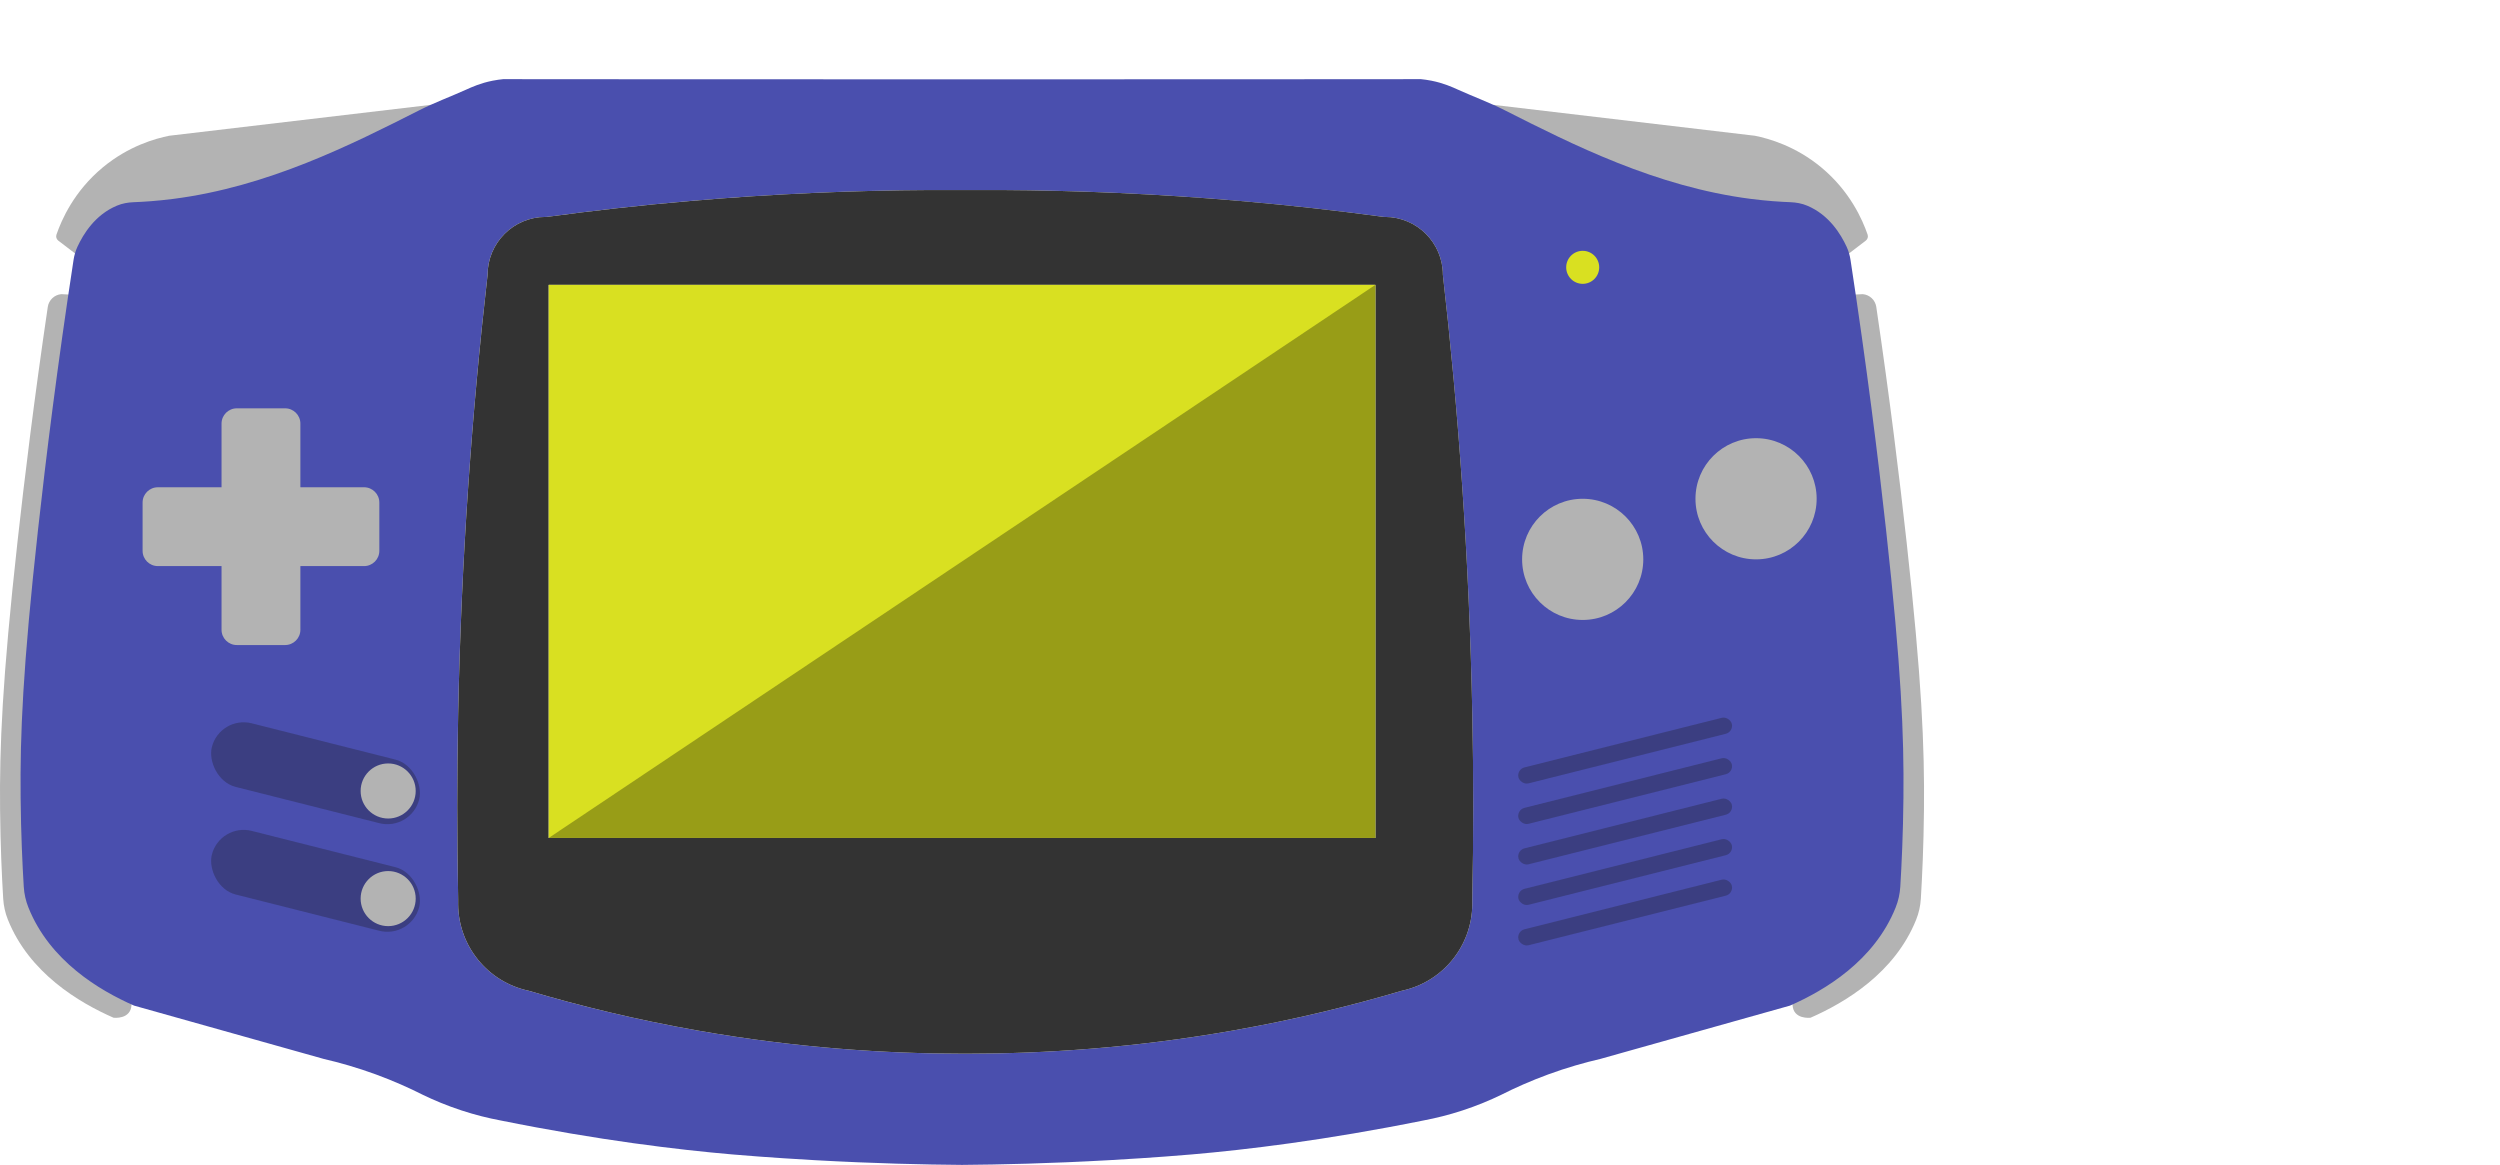 <?xml version="1.0" encoding="UTF-8"?>
<svg id="_レイヤー_2" data-name="レイヤー 2" xmlns="http://www.w3.org/2000/svg" viewBox="0 0 1299.33 605.45">
  <defs>
    <style>
      .cls-1 {
        fill: #d9e021;
      }

      .cls-2 {
        opacity: .3;
      }

      .cls-3 {
        fill: #4a4fae;
      }

      .cls-4 {
        fill: #333;
      }

      .cls-5 {
        fill: #1a1a1a;
        opacity: .3;
      }

      .cls-6 {
        fill: #b3b3b3;
      }
    </style>
  </defs>
  <path class="cls-6" d="M31.9,152.87c-3.61.31-6.54,3.06-7.07,6.65-7.01,47.55-12.07,88.81-15.76,122.25C1.17,353.36-.29,387.97.04,420.99c.19,18.58.91,34.38,1.63,46.16.23,3.71,1.04,7.35,2.42,10.8h0c11.13,27.79,36.91,43.08,54.92,51,0,0,9.12,1.11,9.35-6.88,1.86-64.97,1.18-367.28,1.18-367.28l-37.65-1.91Z"/>
  <path class="cls-6" d="M223.88,131.69H38.97l-8.68-6.63c-.95-.73-1.34-1.98-.95-3.11,2.65-7.69,9.12-22.53,24.06-34.93,13.5-11.2,27.41-15.02,34.49-16.46,45.33-5.36,90.66-10.72,135.99-16.07v77.21Z"/>
  <path class="cls-6" d="M968.1,152.87c3.61.31,6.54,3.06,7.07,6.65,7.01,47.55,12.07,88.81,15.76,122.25,7.89,71.6,9.35,106.2,9.02,139.22-.19,18.58-.91,34.38-1.63,46.16-.23,3.71-1.04,7.35-2.42,10.8h0c-11.13,27.79-36.91,43.08-54.92,51,0,0-9.12,1.11-9.35-6.88-1.86-64.97-1.18-367.28-1.18-367.28l37.65-1.91Z"/>
  <path class="cls-6" d="M776.12,131.69h184.91l8.68-6.63c.95-.73,1.34-1.98.95-3.11-2.65-7.69-9.12-22.53-24.06-34.93-13.5-11.2-27.41-15.02-34.49-16.46-45.33-5.36-90.66-10.72-135.99-16.07v77.21Z"/>
  <path class="cls-3" d="M980.26,275.47c-4.15-37.61-10.03-85.13-18.48-140.36-.36-2.35-1.02-4.66-2.01-6.82-3.05-6.62-9.19-16.65-20.44-21.36-.03-.02-.07-.04-.11-.05-2.73-1.14-5.67-1.68-8.63-1.79-5.24-.2-12.32-.65-20.58-1.71-49.39-6.33-92.72-28.26-127.94-46.08-7.86-3.98-16.15-7.02-24.17-10.64-3.22-1.45-7.68-3.48-13.95-4.72-1.95-.38-3.77-.63-5.41-.8,0,.01-.02,0-.03,0-17.63.01-34.87.02-51.71.03-2.98,0-6.09,0-9.35.01-37.72.06-94.29.07-166.18.06-83.18.02-147.95,0-189.5-.06-1.45-.01-2.91-.01-4.37-.01-18.16-.01-36.81-.02-55.9-.03h-.01c-1.65.16-3.48.42-5.44.8-6.27,1.24-10.73,3.27-13.95,4.72-8.02,3.62-16.31,6.66-24.17,10.64-35.22,17.82-78.55,39.75-127.94,46.08-8.26,1.06-15.34,1.51-20.58,1.71-2.96.11-5.9.65-8.63,1.79-.04.01-.08.03-.11.05-11.25,4.71-17.39,14.74-20.44,21.36-.99,2.16-1.65,4.47-2.01,6.82-8.45,55.23-14.33,102.75-18.48,140.36-7.89,71.6-9.35,106.21-9.02,139.22.18,18.58.91,34.39,1.63,46.17.22,3.7,1.04,7.35,2.42,10.8,11.13,27.79,36.91,43.08,54.92,50.99l98.61,27.72c8.19,1.89,17.32,4.48,27.08,8.05,9.17,3.37,17.35,7.03,24.49,10.64,5.71,2.76,12.39,5.57,19.98,8.06,7.24,2.37,13.97,4.01,19.98,5.15,51.8,10.46,92.65,15.29,120.85,17.73,18.64,1.61,37.83,2.69,42.84,2.98,30.88,1.73,57.01,2.3,76.48,2.46,19.47-.16,45.6-.73,76.48-2.46,5.01-.29,24.2-1.37,42.84-2.98,28.2-2.44,69.05-7.27,120.85-17.73,6.01-1.14,12.74-2.78,19.98-5.15,7.59-2.49,14.27-5.3,19.98-8.06,7.14-3.61,15.32-7.27,24.49-10.64,9.76-3.57,18.89-6.16,27.08-8.05l98.61-27.72c18.01-7.91,43.79-23.2,54.92-50.99,1.38-3.45,2.2-7.1,2.42-10.8.72-11.78,1.45-27.59,1.63-46.17.33-33.01-1.13-67.62-9.02-139.22ZM765.2,467.18v2.81c-.08,10.85-3.92,20.94-10.39,28.89-6.47,7.95-15.57,13.76-26.18,16.03-26.42,7.83-55.91,15.08-88.22,20.75-51.22,9-97.74,11.97-137.59,11.97h-2.32c-39.85,0-86.37-2.97-137.59-11.97-32.31-5.67-61.8-12.92-88.21-20.75-10.61-2.27-19.72-8.08-26.19-16.03-6.47-7.95-10.31-18.04-10.38-28.89v-2.81c-.32-15.76-.49-31.75-.49-47.95s.16-31.84.48-48.06c1.6-80.91,7.16-157.19,15.3-228.32,0-8.31,3.37-15.83,8.81-21.28,5.45-5.45,12.97-8.82,21.29-8.82h.52c23.96-3.25,48.88-6.07,74.72-8.3,43.75-3.78,85.41-5.48,124.64-5.68h36.52c39.23.2,80.89,1.9,124.64,5.68,25.84,2.23,50.76,5.05,74.73,8.3h.51c8.32,0,15.84,3.37,21.29,8.82,5.44,5.45,8.81,12.97,8.81,21.28,8.14,71.13,13.7,147.41,15.3,228.32.32,16.22.48,32.24.48,48.06s-.17,32.19-.48,47.95Z"/>
  <path class="cls-4" d="M749.9,142.85c0-8.31-3.37-15.83-8.81-21.28-5.45-5.45-12.97-8.82-21.29-8.82h-.51c-23.97-3.25-48.89-6.07-74.73-8.3-43.75-3.78-85.41-5.48-124.64-5.68h-36.52c-39.23.2-80.89,1.9-124.64,5.68-25.84,2.23-50.76,5.05-74.72,8.3h-.52c-8.32,0-15.84,3.37-21.29,8.82-5.44,5.45-8.81,12.97-8.81,21.28-8.14,71.13-13.7,147.41-15.3,228.32-.32,16.22-.48,32.24-.48,48.06s.17,32.19.48,47.95v2.81c.08,10.85,3.92,20.94,10.39,28.89,6.47,7.95,15.58,13.76,26.19,16.03,26.41,7.83,55.9,15.08,88.21,20.75,51.22,9,97.74,11.97,137.59,11.97h2.32c39.85,0,86.37-2.97,137.59-11.97,32.31-5.67,61.8-12.92,88.22-20.75,10.61-2.27,19.71-8.08,26.18-16.03,6.47-7.95,10.31-18.04,10.38-28.89v-2.81c.32-15.76.49-31.75.49-47.95s-.16-31.84-.48-48.06c-1.6-80.91-7.16-157.19-15.3-228.32ZM714.83,435.52h-429.65V148.04h429.65v287.47Z"/>
  <rect class="cls-1" x="285.17" y="148.04" width="429.65" height="287.47"/>
  <path class="cls-6" d="M197.15,261.18v25.11c0,4.38-3.56,7.93-7.94,7.93h-33.09v33.1c0,4.38-3.56,7.93-7.94,7.93h-25.1c-4.38,0-7.94-3.55-7.94-7.93v-33.1h-33.09c-4.38,0-7.94-3.55-7.94-7.93v-25.11c0-4.38,3.56-7.93,7.94-7.93h33.09v-33.1c0-4.38,3.56-7.93,7.94-7.93h25.1c4.38,0,7.94,3.55,7.94,7.93v33.1h33.09c4.38,0,7.94,3.55,7.94,7.93Z"/>
  <g>
    <rect class="cls-5" x="108.43" y="384.83" width="111.14" height="34.1" rx="17.05" ry="17.05" transform="translate(103.36 -27.92) rotate(14.17)"/>
    <circle class="cls-6" cx="201.74" cy="411.1" r="14.31"/>
  </g>
  <g>
    <rect class="cls-5" x="108.43" y="440.75" width="111.14" height="34.1" rx="17.05" ry="17.05" transform="translate(117.05 -26.22) rotate(14.17)"/>
    <circle class="cls-6" cx="201.74" cy="467.03" r="14.31"/>
  </g>
  <g>
    <rect class="cls-5" x="787.47" y="469.96" width="114.33" height="8.57" rx="4.29" ry="4.29" transform="translate(-90.13 220.21) rotate(-14.11)"/>
    <rect class="cls-5" x="787.47" y="448.93" width="114.33" height="8.57" rx="4.29" ry="4.29" transform="translate(-85 219.58) rotate(-14.11)"/>
    <rect class="cls-5" x="787.47" y="427.89" width="114.33" height="8.57" rx="4.29" ry="4.29" transform="translate(-79.87 218.94) rotate(-14.11)"/>
    <rect class="cls-5" x="787.47" y="406.85" width="114.33" height="8.57" rx="4.29" ry="4.29" transform="translate(-74.75 218.31) rotate(-14.11)"/>
    <rect class="cls-5" x="787.47" y="385.82" width="114.33" height="8.57" rx="4.29" ry="4.29" transform="translate(-69.62 217.68) rotate(-14.11)"/>
  </g>
  <circle class="cls-6" cx="822.58" cy="290.72" r="31.49"/>
  <circle class="cls-6" cx="912.68" cy="259.23" r="31.49"/>
  <circle class="cls-1" cx="822.58" cy="138.94" r="8.58"/>
  <polygon class="cls-2" points="285.17 435.52 714.83 148.04 714.83 435.52 285.17 435.52"/>
</svg>
